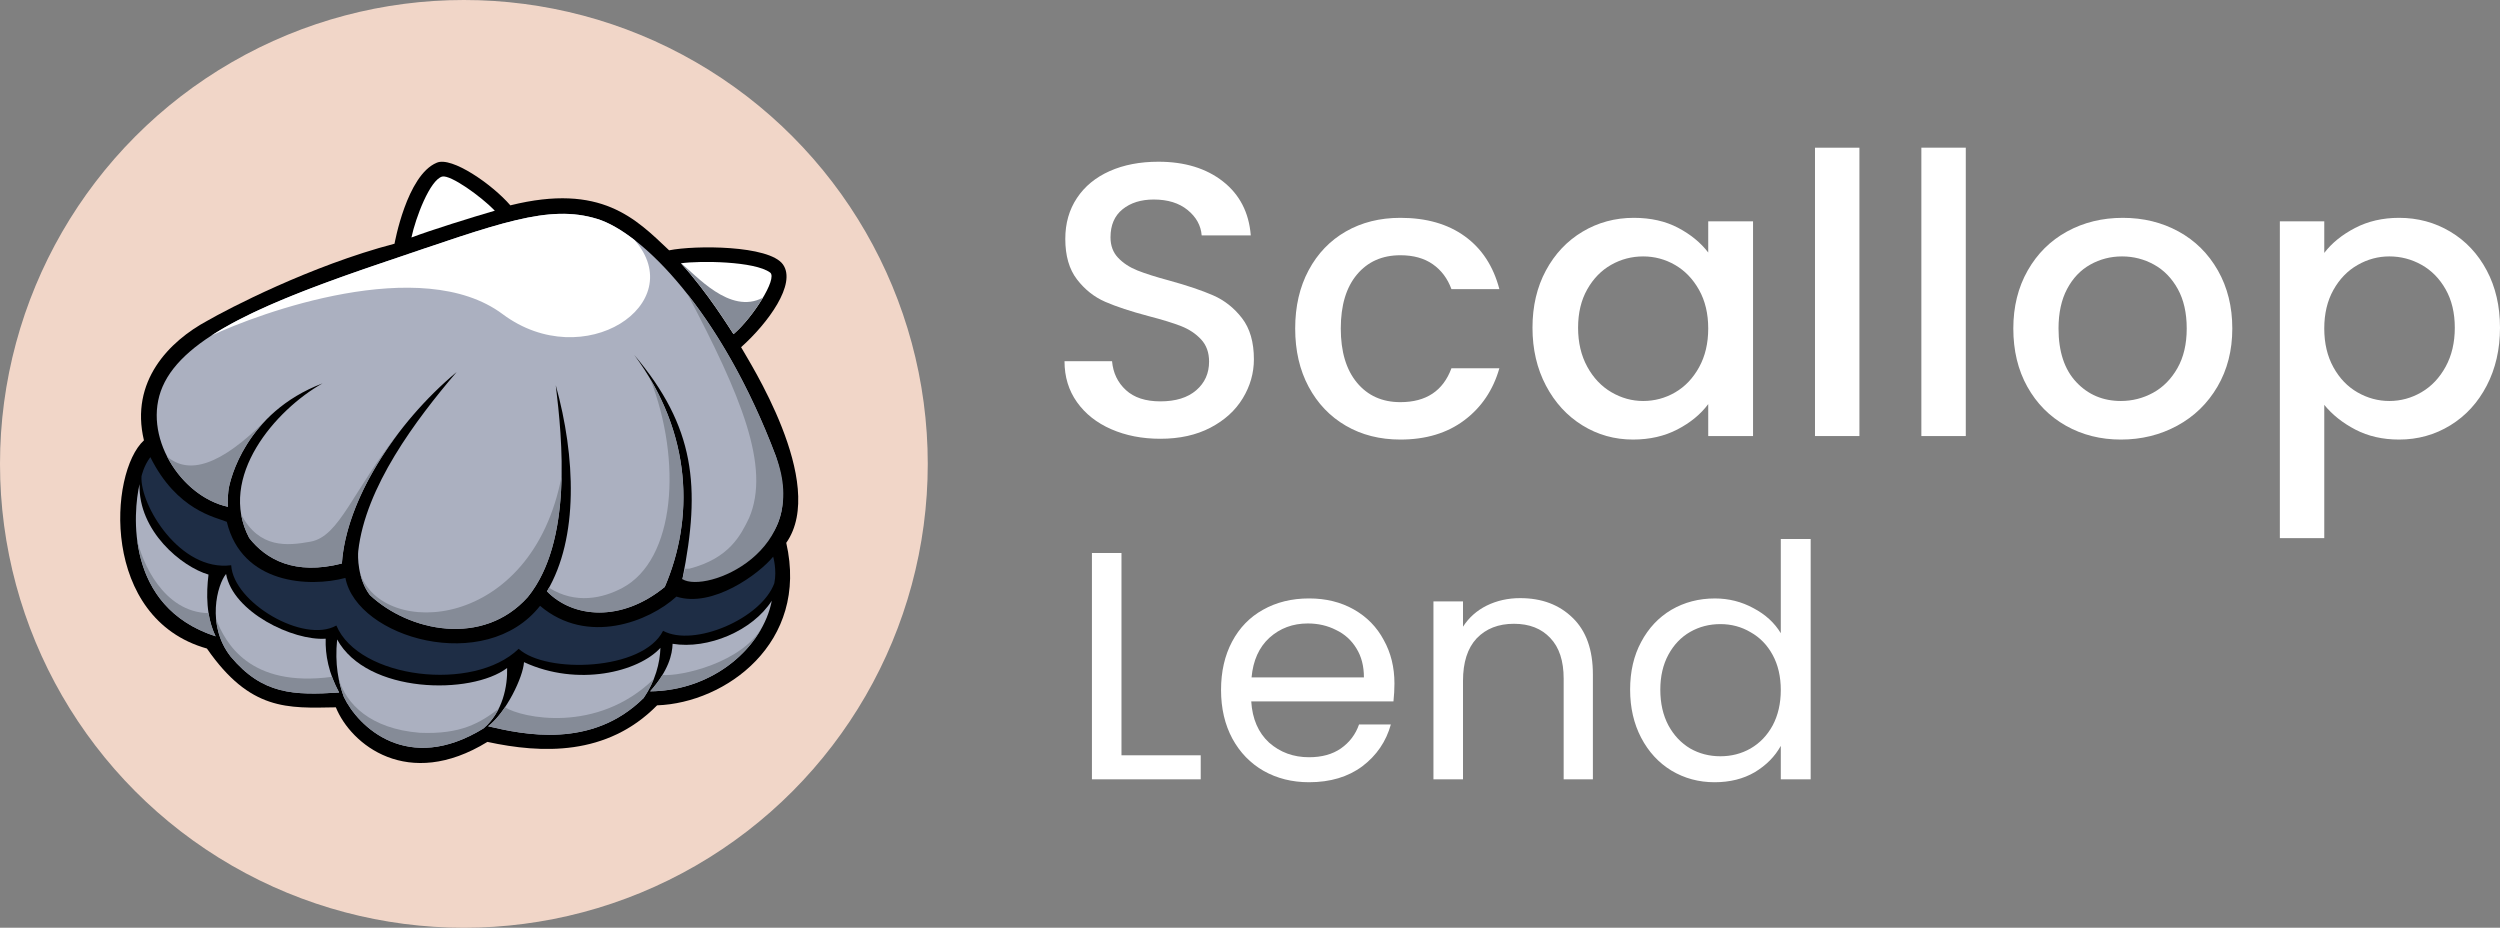 <?xml version="1.0" encoding="UTF-8"?>
<svg id="Layer_2" data-name="Layer 2" xmlns="http://www.w3.org/2000/svg" viewBox="0 0 579.351 215">
  <rect x="0" y="0" width="579.351" height="215" fill="#808080" stroke="none"/>
  <defs>
    <style>
      .cls-1 {
        fill: #abb0c0;
      }

      .cls-2 {
        fill: #fff;
      }

      .cls-3 {
        fill: #1e2d45;
      }

      .cls-4 {
        fill: #f1d6c8;
      }

      .cls-5 {
        fill: #858b97;
      }
    </style>
  </defs>
  <g id="scallop_lend_primary_color">
    <g id="scallop_lend_primary_color-2" data-name="scallop_lend_primary_color">
      <g id="logomark">
        <circle class="cls-4" cx="107.5" cy="107.5" r="107.5"/>
        <g id="_主扇貝" data-name="主扇貝">
          <g>
            <path d="M171.741,80.46c6.286-5.623,12.9-14.703,9.696-19.182-3.204-4.479-20.427-4.469-26.374-3.269-7.719-7.303-15.718-15.657-36.795-10.422-4.167-4.835-13.609-11.418-17.071-9.87-6.94,2.883-9.769,18.758-9.769,18.758-19.52,5.118-38.671,15.143-43.386,17.859-8.813,4.741-17.955,14.011-14.686,27.711-8.159,7.48-10.083,41.309,14.595,48.246,10.037,14.476,18.711,13.823,29.879,13.625,3.482,8.606,16.667,19.34,35.122,8.009,12.505,2.705,27.688,3.348,39.323-8.47,15.839-.55,35.256-14.457,29.929-37.656,9.694-13.818-8.903-42.453-10.462-45.339Z"/>
            <g>
              <path class="cls-1" d="M179.795,105.706c-12.716-33.691-31.113-51.83-41.382-54.97-11.334-3.49-22.737,1.011-48.91,9.854-27.745,9.375-46.779,17.364-51.828,29.008-4.879,11.251,4.143,25.46,15.157,27.848-.174-1.569.102-3.809.16-4.167.304-1.902,3.817-17.614,21.755-24.437-10.837,6.073-24.445,21.703-16.994,35.83,3.904,4.971,10.555,8.718,21.477,5.909.96-14.545,12.287-32.418,26.595-44.367-9.519,11.145-21.159,26.682-22.803,41.497-.131,1.159-.163,6.432,2.7,10.191,9.082,8.485,26.181,12.054,36.569.482,10.466-12.865,7.999-36.681,6.503-49.11,4.595,16.56,5.348,35.33-2.039,47.766,6.053,6.185,17.196,7.23,27.298-1.023,6.702-15.565,6.563-35.467-7.075-53.763,14.08,16.675,15.474,30.486,11.159,51.959,13.049-3.527,28.364-7.319,21.66-28.508Z"/>
              <g>
                <path class="cls-1" d="M48.32,133.155c-6.201-1.808-16.288-10.063-15.988-20.948-1.454,6.395-3.516,28.383,17.635,35.252-2.204-4.557-2.189-9.891-1.647-14.304Z"/>
                <path class="cls-1" d="M75.474,148.011c-7.555.527-21.48-6.139-23.085-15.003-2.041,2.456-4.622,11.874,1.061,19.142h0c7.394,8.833,14.63,8.992,25.138,8.341-2.427-4.491-3.235-8.74-3.113-12.479Z"/>
                <path class="cls-1" d="M153.05,150.138s0-.003,0-.005c-5.111,5.585-19.152,9.084-31.618,3.313-.205,3.478-4.134,11.661-8.314,14.861,8.142,1.894,23.996,5.366,36.037-6.55,2.747-4.02,3.76-8.083,3.896-11.621Z"/>
                <path class="cls-1" d="M78.126,148.193c-.568,5.765.312,9.94,1.565,13.335,3.294,6.86,14.755,18.086,32.336,7.29,4.512-3.825,5.609-9.832,5.494-14.018-8.318,6.306-32.462,6.034-39.395-6.607Z"/>
                <path class="cls-1" d="M155.867,149.195s0,.002,0,.002c-.067,2.407-.918,6.207-5.21,11.021,14.945-.192,26.164-10.422,28.197-21.007-4.469,6.992-14.818,11.327-22.986,9.984Z"/>
              </g>
            </g>
            <g>
              <path class="cls-5" d="M31.768,124.989c1.036,8.469,5.301,18.281,18.199,22.47-.827-1.711-1.342-3.531-1.634-5.371,0,0,0,0,0,0-10.507-.184-15.459-11.933-16.566-17.098Z"/>
              <path class="cls-5" d="M50.072,143.46c.259,2.875,1.225,5.937,3.378,8.69h0c7.394,8.833,14.63,8.992,25.138,8.341-.667-1.234-1.207-2.449-1.644-3.64,0,0,0,0,0,0-19.134,2.568-24.732-7.897-26.871-13.39Z"/>
              <path class="cls-5" d="M115.302,164.752c.083-.163.167-.327.247-.489-4.305,3.258-8.74,5.962-18.264,5.552-11.55-.917-17.071-6.752-18.789-12.472.069.343.145.676.224,1.004.019.079.038.158.058.236.162.647.343,1.267.537,1.862.024.073.048.147.072.219.098.292.198.581.302.862,3.294,6.86,14.755,18.086,32.336,7.29,1.398-1.185,2.467-2.58,3.275-4.066Z"/>
              <path class="cls-5" d="M149.154,161.758c1.011-1.48,1.786-2.965,2.37-4.428-13.187,12.831-30.679,9.03-34.502,6.568h0c-1.193,1.777-2.534,3.361-3.904,4.41,8.142,1.894,23.996,5.366,36.037-6.55Z"/>
              <path class="cls-5" d="M153.516,156.412c-.721,1.183-1.655,2.454-2.86,3.805,12.206-.157,21.923-7.01,26.184-15.283-4.616,8.71-19.293,11.893-23.324,11.477Z"/>
            </g>
            <path class="cls-3" d="M34.842,105.939c-1.56,2.049-2.051,4.445-2.051,4.445-.397,6.609,8.9,22.143,20.788,20.603.506,8.687,16.851,18.254,24.372,13.968,5.196,12.338,31.783,15.524,42.248,5.398,6.328,5.816,28.808,5.124,33.459-4.166,7.15,3.857,22.778-2.816,25.785-11.026.634-3.087-.268-6.157-.268-6.157-3.236,3.981-14.054,11.955-22.424,9.253-6.276,5.756-20.609,11.449-31.599,2.14-12.655,16.079-42.438,7.45-45.108-6.47-8.331,2.237-23.988,1.486-27.484-13.001-2.585-1.083-11.546-2.589-17.718-14.988Z"/>
            <g>
              <path class="cls-2" d="M95.346,55.037c4.494-1.698,13.817-4.617,19.326-6.212-3.194-3.299-10.209-8.349-12.19-7.914-2.848.787-6.145,9.474-7.136,14.126Z"/>
              <path class="cls-2" d="M157.806,61.012c6.237,6.833,11.17,14.918,12.178,16.416,4.329-3.652,10.321-12.918,8.476-14.276-3.579-2.635-16.228-2.76-20.654-2.14Z"/>
              <path class="cls-2" d="M87.563,61.249c-.34.116-.679.232-1.016.347-.168.057-.335.115-.502.172-.337.116-.673.231-1.008.347-.152.052-.304.105-.455.157-.472.163-.943.326-1.409.489-.016.006-.032.011-.048.017-.457.159-.911.318-1.362.477-.148.052-.294.104-.442.156-.323.114-.646.228-.966.342-.158.056-.315.112-.473.168-.324.116-.647.231-.968.346-.138.05-.277.099-.414.149-.903.325-1.795.65-2.674.974-.135.05-.268.099-.402.149-.308.114-.615.228-.92.342-.149.055-.297.111-.445.166-.306.115-.61.229-.913.344-.129.049-.258.097-.387.146-.426.162-.85.324-1.27.485,0,0-.002,0-.002,0-.417.161-.831.322-1.242.482-.122.048-.243.095-.364.143-.294.116-.587.231-.878.347-.135.054-.27.107-.405.161-.289.115-.575.23-.86.346-.119.048-.239.096-.358.145-.796.323-1.578.646-2.347.97-.11.046-.22.093-.329.139-.277.117-.552.234-.825.351-.123.053-.246.106-.369.159-.272.118-.543.235-.811.353-.106.046-.212.092-.317.139-.738.325-1.463.651-2.173.978-.102.047-.203.094-.305.141-.255.118-.508.236-.76.355-.113.053-.226.106-.338.16-.25.119-.499.238-.745.357-.097.047-.195.094-.292.141-.677.329-1.34.66-1.989.992-.092.047-.183.095-.275.142-.233.12-.465.241-.694.361-.102.054-.204.108-.306.162-.229.122-.456.243-.681.365-.087.047-.174.094-.26.141-.614.335-1.213.673-1.797,1.012-.084.049-.167.098-.251.147-.209.123-.417.245-.622.369-.091.055-.182.11-.273.165-.206.125-.41.251-.613.376-.076.047-.154.095-.229.142-.276.173-.548.346-.816.52,0,0,0,0,0,0,11.039-5.203,48.674-19.048,67.515-4.989,18.841,14.059,43.52-2.38,30.564-17.178-3.218-2.499-6.16-4.124-8.63-4.879-11.334-3.49-22.737,1.011-48.91,9.854-.492.166-.98.332-1.466.497-.158.054-.315.107-.473.161Z"/>
            </g>
            <g>
              <path class="cls-5" d="M92.62,100.009c-11.034,13.89-13.898,24.292-20.665,25.517-5.397.977-11.864,1.64-16.076-6.316.314,1.83.921,3.659,1.872,5.463,3.904,4.971,10.555,8.718,21.477,5.909.635-9.627,5.815-20.712,13.393-30.573Z"/>
              <path class="cls-5" d="M83.468,132.915c.394,1.659,1.08,3.451,2.252,4.989,9.082,8.485,26.181,12.054,36.569.482,5.869-7.215,7.67-17.872,7.857-28.035-6.895,35.983-41.431,37.727-46.678,22.564Z"/>
              <path class="cls-5" d="M154.811,134.144c.122-.315.243-.63.359-.949.07-.193.137-.387.205-.581.101-.286.201-.573.297-.862.07-.21.137-.422.205-.634.088-.275.175-.552.259-.829.067-.222.132-.445.196-.668.078-.27.153-.541.226-.812.063-.231.124-.463.184-.696.068-.266.133-.533.197-.8.057-.24.115-.48.169-.721.059-.262.114-.527.169-.79.052-.248.105-.495.153-.744.05-.256.094-.514.14-.771.046-.26.095-.518.137-.779.036-.221.066-.445.099-.667.091-.61.172-1.224.242-1.841.019-.172.042-.342.06-.514.033-.324.06-.65.087-.976.017-.197.035-.393.05-.591.024-.326.041-.654.059-.981.011-.197.022-.394.031-.592.014-.333.023-.666.031-1,.004-.192.009-.385.011-.578.004-.342.004-.685.001-1.029-.002-.182-.004-.365-.008-.547-.007-.356-.016-.712-.031-1.069-.007-.165-.015-.33-.024-.496-.019-.376-.039-.753-.067-1.131-.009-.131-.021-.263-.032-.394-.033-.413-.068-.826-.111-1.241-.005-.047-.011-.095-.016-.142-.216-2.019-.553-4.053-1.022-6.095-.004-.017-.007-.035-.011-.052-.108-.466-.225-.933-.346-1.4-.02-.077-.039-.155-.06-.232-.118-.445-.244-.89-.374-1.335-.028-.097-.056-.194-.085-.291-.132-.439-.27-.879-.414-1.318-.032-.098-.065-.196-.097-.294-.149-.446-.304-.891-.466-1.337-.03-.081-.06-.162-.09-.243-.172-.465-.349-.931-.535-1.396-.015-.039-.032-.077-.047-.116-1.049-2.602-2.327-5.201-3.853-7.78,0,0,0,0,0,0,7.417,18.969,5.854,41.892-6.487,48.427-4.495,2.381-10.796,3.84-16.969-.051-.002-.001-.004-.001-.006-.002-.155.281-.31.563-.473.838,6.053,6.185,17.196,7.23,27.298-1.023.199-.463.392-.93.579-1.401.062-.157.121-.316.182-.474Z"/>
              <path class="cls-5" d="M179.795,105.706c-6.03-15.977-13.338-28.454-20.451-37.496,12.344,23.41,19.297,39.996,14.26,51.8-1.934,4.012-4.565,9.355-13.826,11.769-.161.049-.906-.008-1.045.057-.134.725-.449,1.633-.598,2.376,5.418,3.385,30.055-6.354,21.66-28.508Z"/>
              <path class="cls-5" d="M176.815,68.97c-7.709,4.126-15.67-5.437-19.008-7.958,6.237,6.833,11.17,14.918,12.178,16.416,2.278-1.922,5.015-5.398,6.83-8.458Z"/>
              <path class="cls-5" d="M61.81,97.153c-10.802,10.92-18.106,12.887-23.085,8.647,2.936,5.748,8.238,10.375,14.105,11.647-.174-1.569.102-3.809.16-4.167.209-1.307,1.934-9.141,8.82-16.127Z"/>
            </g>
          </g>
        </g>
      </g>
      <g id="wordmark">
        <g id="Lend">
          <path class="cls-2" d="M377.764,159.831c0-4.214.854-7.901,2.559-11.062,1.707-3.211,4.04-5.694,6.998-7.45,3.01-1.756,6.373-2.634,10.084-2.634,3.212,0,6.196.753,8.955,2.258,2.761,1.455,4.868,3.386,6.321,5.794v-21.823h6.923v55.685h-6.923v-7.751c-1.355,2.458-3.36,4.49-6.02,6.095-2.657,1.555-5.768,2.333-9.331,2.333-3.661,0-6.998-.903-10.008-2.709-2.958-1.806-5.291-4.34-6.998-7.6-1.705-3.261-2.559-6.973-2.559-11.137ZM412.68,159.906c0-3.11-.626-5.819-1.881-8.127-1.253-2.308-2.958-4.063-5.117-5.268-2.107-1.254-4.44-1.881-6.998-1.881s-4.891.602-6.998,1.806-3.786,2.96-5.042,5.267c-1.253,2.308-1.881,5.017-1.881,8.127,0,3.161.628,5.92,1.881,8.278,1.256,2.308,2.935,4.088,5.042,5.343,2.107,1.204,4.44,1.806,6.998,1.806s4.891-.602,6.998-1.806c2.159-1.254,3.864-3.035,5.117-5.343,1.256-2.358,1.881-5.092,1.881-8.202Z"/>
          <path class="cls-2" d="M352.282,138.611c5.016,0,9.079,1.53,12.19,4.59,3.109,3.01,4.665,7.375,4.665,13.093v24.306h-6.772v-23.327c0-4.114-1.03-7.249-3.085-9.406-2.058-2.207-4.868-3.311-8.428-3.311-3.612,0-6.497,1.129-8.654,3.386-2.107,2.258-3.161,5.543-3.161,9.858v22.801h-6.848v-41.237h6.848v5.87c1.355-2.107,3.184-3.738,5.493-4.891,2.356-1.154,4.941-1.731,7.751-1.731Z"/>
          <path class="cls-2" d="M323.149,158.401c0,1.304-.075,2.684-.226,4.139h-32.96c.252,4.063,1.632,7.249,4.139,9.557,2.558,2.258,5.644,3.386,9.256,3.386,2.961,0,5.418-.677,7.374-2.032,2.008-1.405,3.412-3.261,4.214-5.569h7.375c-1.103,3.963-3.311,7.199-6.622,9.707-3.311,2.458-7.424,3.687-12.341,3.687-3.913,0-7.424-.878-10.535-2.634-3.059-1.756-5.467-4.239-7.224-7.45-1.754-3.261-2.634-7.023-2.634-11.288s.854-8.002,2.559-11.212c1.707-3.211,4.089-5.669,7.149-7.375,3.111-1.756,6.674-2.634,10.686-2.634,3.913,0,7.374.853,10.385,2.559,3.01,1.706,5.319,4.063,6.923,7.074,1.656,2.96,2.483,6.321,2.483,10.084ZM316.076,156.972c0-2.609-.576-4.841-1.731-6.697-1.152-1.906-2.733-3.336-4.741-4.289-1.957-1.003-4.139-1.505-6.547-1.505-3.462,0-6.42,1.104-8.88,3.311-2.408,2.207-3.786,5.268-4.139,9.181h26.037Z"/>
          <path class="cls-2" d="M259.892,175.032h18.361v5.568h-25.209v-52.449h6.848v46.881Z"/>
        </g>
        <g id="Scallop">
          <path class="cls-2" d="M257.527,99.47c-3.372-1.475-6.02-3.566-7.946-6.276-1.928-2.709-2.89-5.87-2.89-9.482h11.017c.239,2.709,1.31,4.937,3.205,6.682,1.896,1.747,4.56,2.619,7.992,2.619,3.552,0,6.321-.857,8.308-2.573,1.986-1.715,2.98-3.928,2.98-6.637,0-2.106-.618-3.823-1.851-5.147-1.235-1.324-2.77-2.348-4.605-3.07-1.837-.722-4.379-1.504-7.63-2.348-4.095-1.084-7.42-2.182-9.979-3.296-2.56-1.113-4.741-2.845-6.546-5.192-1.807-2.348-2.71-5.477-2.71-9.391,0-3.612.903-6.773,2.71-9.482,1.805-2.709,4.334-4.786,7.585-6.231,3.251-1.445,7.013-2.167,11.288-2.167,6.08,0,11.062,1.521,14.944,4.56,3.883,3.04,6.035,7.21,6.457,12.506h-11.378c-.18-2.287-1.264-4.244-3.251-5.87-1.987-1.625-4.605-2.438-7.856-2.438-2.951,0-5.358.753-7.223,2.258-1.867,1.506-2.8,3.673-2.8,6.502,0,1.927.587,3.507,1.761,4.741,1.174,1.235,2.664,2.212,4.47,2.935,1.807.722,4.274,1.506,7.404,2.348,4.155,1.144,7.541,2.288,10.159,3.431,2.619,1.144,4.845,2.905,6.683,5.283,1.835,2.379,2.754,5.553,2.754,9.526,0,3.191-.857,6.201-2.573,9.03-1.715,2.83-4.214,5.102-7.495,6.818-3.282,1.716-7.149,2.573-11.603,2.573-4.214,0-8.007-.736-11.378-2.212Z"/>
          <path class="cls-2" d="M303.263,62.627c2.077-3.883,4.951-6.877,8.624-8.985,3.672-2.106,7.886-3.16,12.642-3.16,6.019,0,11.002,1.43,14.945,4.289,3.943,2.86,6.605,6.939,7.992,12.236h-11.107c-.903-2.468-2.348-4.394-4.336-5.779-1.986-1.384-4.484-2.077-7.495-2.077-4.214,0-7.57,1.49-10.068,4.47-2.498,2.98-3.747,7.149-3.747,12.506s1.248,9.542,3.747,12.552c2.498,3.011,5.854,4.515,10.068,4.515,5.96,0,9.903-2.619,11.83-7.856h11.107c-1.445,5.056-4.155,9.075-8.127,12.055-3.974,2.98-8.91,4.47-14.81,4.47-4.756,0-8.97-1.068-12.642-3.206-3.673-2.136-6.546-5.147-8.624-9.03-2.077-3.882-3.115-8.382-3.115-13.5s1.038-9.617,3.115-13.5Z"/>
          <path class="cls-2" d="M358.255,62.673c2.077-3.852,4.906-6.847,8.488-8.985,3.581-2.136,7.54-3.206,11.875-3.206,3.912,0,7.328.768,10.248,2.303,2.919,1.535,5.252,3.447,6.999,5.734v-7.224h10.384v49.755h-10.384v-7.404c-1.747,2.347-4.124,4.305-7.134,5.869-3.011,1.565-6.443,2.348-10.294,2.348-4.275,0-8.187-1.098-11.739-3.296-3.553-2.197-6.366-5.267-8.443-9.211-2.077-3.942-3.116-8.412-3.116-13.409s1.038-9.421,3.116-13.274ZM393.743,67.188c-1.416-2.529-3.267-4.454-5.554-5.779-2.288-1.324-4.756-1.987-7.404-1.987s-5.118.648-7.404,1.942c-2.289,1.295-4.14,3.191-5.554,5.689-1.415,2.499-2.122,5.463-2.122,8.895s.707,6.442,2.122,9.03c1.414,2.589,3.28,4.56,5.599,5.914,2.317,1.354,4.77,2.032,7.359,2.032,2.649,0,5.116-.662,7.404-1.987,2.287-1.324,4.138-3.265,5.554-5.825,1.413-2.558,2.122-5.553,2.122-8.985s-.709-6.411-2.122-8.94Z"/>
          <path class="cls-2" d="M430.901,34.228v66.822h-10.294V34.228h10.294Z"/>
          <path class="cls-2" d="M455.552,34.228v66.822h-10.294V34.228h10.294Z"/>
          <path class="cls-2" d="M478.758,98.657c-3.792-2.136-6.773-5.147-8.94-9.03-2.167-3.882-3.251-8.382-3.251-13.5,0-5.056,1.113-9.541,3.341-13.455,2.227-3.913,5.267-6.922,9.12-9.03,3.852-2.106,8.157-3.16,12.912-3.16s9.06,1.054,12.913,3.16c3.852,2.108,6.893,5.117,9.12,9.03,2.226,3.914,3.341,8.398,3.341,13.455s-1.144,9.542-3.431,13.455c-2.288,3.915-5.404,6.94-9.346,9.075-3.944,2.138-8.294,3.206-13.048,3.206-4.696,0-8.94-1.068-12.733-3.206ZM498.941,91.027c2.317-1.264,4.199-3.161,5.644-5.689,1.445-2.529,2.167-5.599,2.167-9.211s-.692-6.667-2.077-9.165c-1.386-2.497-3.221-4.38-5.509-5.644-2.288-1.264-4.756-1.896-7.404-1.896s-5.102.632-7.36,1.896-4.049,3.147-5.372,5.644c-1.325,2.499-1.987,5.554-1.987,9.165,0,5.359,1.369,9.497,4.109,12.416,2.739,2.921,6.186,4.38,10.34,4.38,2.648,0,5.132-.633,7.45-1.896Z"/>
          <path class="cls-2" d="M545.76,52.83c3.009-1.565,6.411-2.348,10.204-2.348,4.334,0,8.292,1.069,11.874,3.206,3.581,2.137,6.396,5.133,8.443,8.985,2.046,3.853,3.07,8.278,3.07,13.274s-1.024,9.467-3.07,13.409c-2.047,3.944-4.862,7.014-8.443,9.211-3.583,2.198-7.54,3.296-11.874,3.296-3.793,0-7.165-.768-10.114-2.303-2.95-1.535-5.358-3.445-7.223-5.734v30.883h-10.294V51.295h10.294v7.315c1.745-2.287,4.122-4.213,7.134-5.779ZM566.755,67.052c-1.416-2.498-3.282-4.394-5.599-5.689-2.318-1.294-4.802-1.942-7.45-1.942-2.59,0-5.043.663-7.36,1.987-2.318,1.325-4.185,3.251-5.599,5.779-1.416,2.528-2.122,5.508-2.122,8.94s.706,6.427,2.122,8.985c1.414,2.56,3.28,4.501,5.599,5.825,2.317,1.325,4.77,1.987,7.36,1.987,2.648,0,5.132-.678,7.45-2.032,2.317-1.354,4.183-3.326,5.599-5.914,1.414-2.588,2.122-5.599,2.122-9.03s-.708-6.396-2.122-8.895Z"/>
        </g>
      </g>
    </g>
  </g>
</svg>